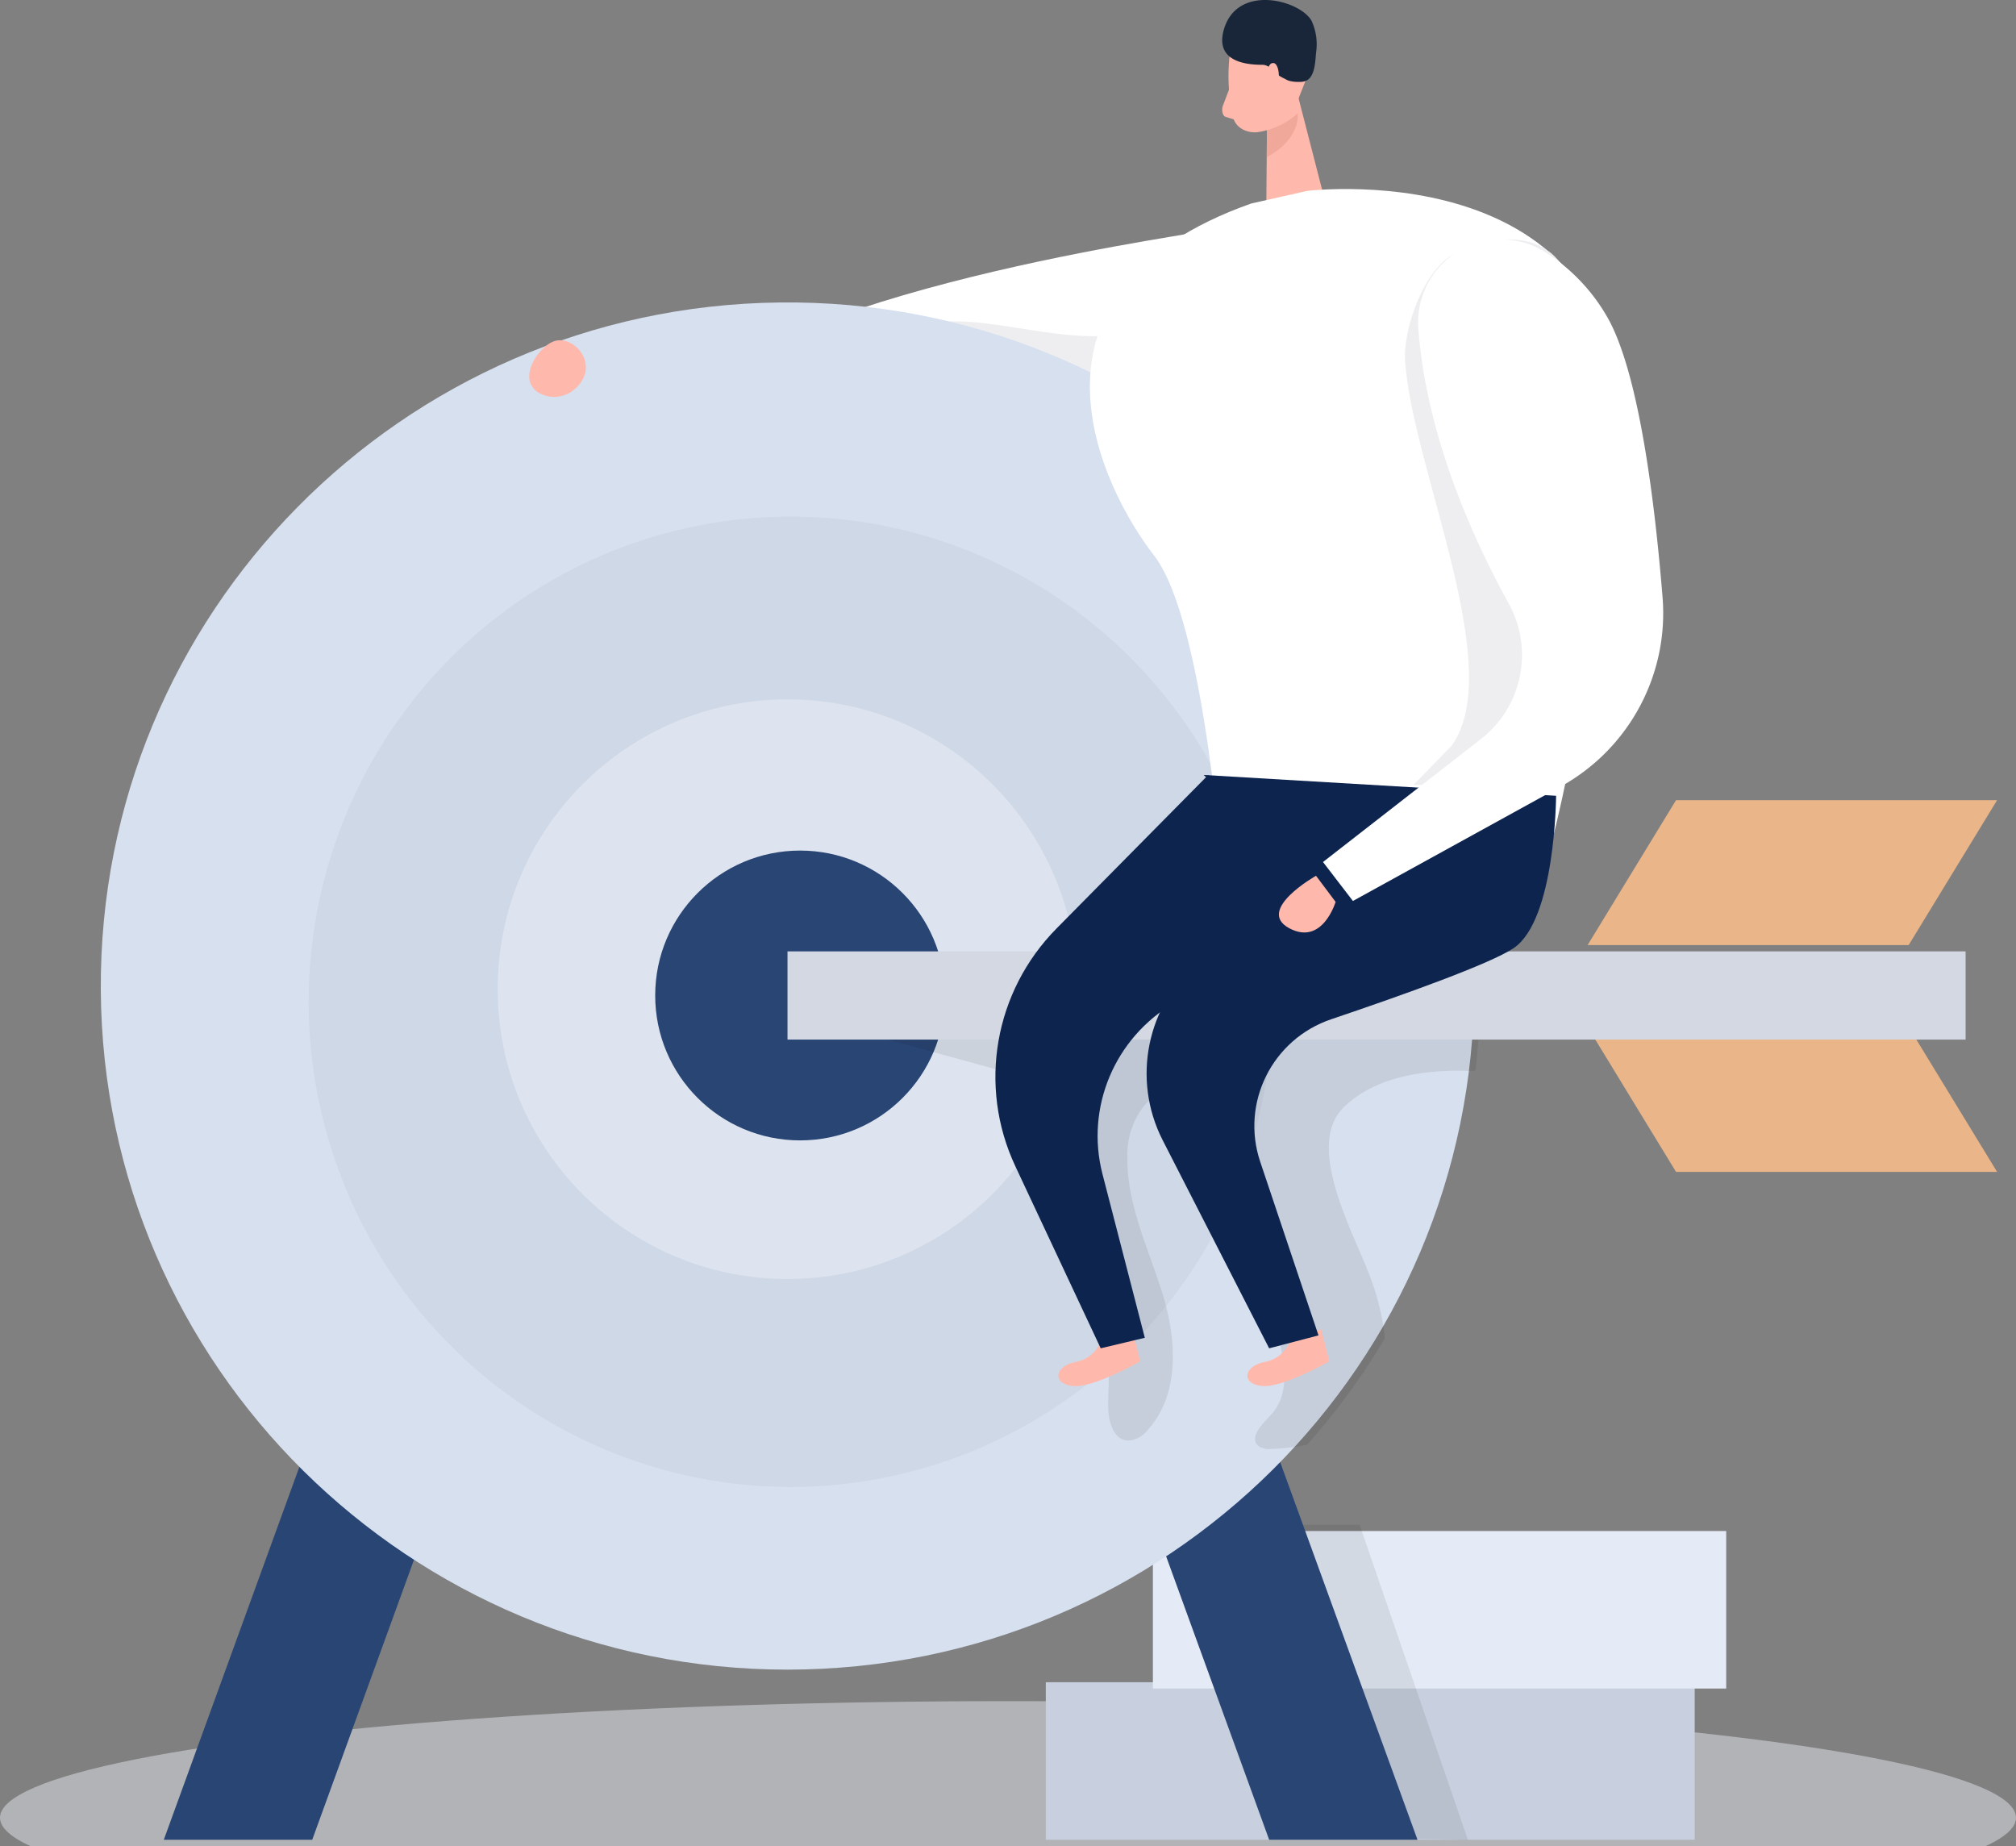 <svg width="320" height="293" viewBox="0 0 320 293" xmlns="http://www.w3.org/2000/svg">
    <rect x="0" y="0" width="320" height="293" fill="#808080" stroke="none"/>
    <g fill-rule="nonzero" fill="none">
        <ellipse fill="#EFF2F8" opacity=".45" cx="160" cy="288.5" rx="160" ry="18.5"/>
        <path fill="#EAB588" d="M302.963 150H252l14.037-23H317zM302.963 163H252l14.037 23H317z"/>
        <path fill="#C8D0DF" d="M166 267h103v25H166z"/>
        <path fill="#E5EBF6" d="M183 243h91v25h-91z"/>
        <path fill="#000" opacity=".08" d="m233 292-17.184-50H197l11.17 49.503 24.125.497"/>
        <path d="M189 37c-.824.456-73.458 10.158-83.224 30.802-9.766 20.643 75.875 6.425 75.875 6.425L189 37z" fill="#FFF"/>
        <path d="M179.882 52.74c-10.986 2.395-22.554-3.026-32.417-1.446C133.712 56.225 182 72 182 72l-2.118-19.26z" fill="#EEEEF0"/>
        <path fill="#294574" d="M49.56 292H26l41.453-114H91zM225 292h-23.547l-28.314-77.884L160 178h23.547l9.618 26.438 17.421 47.94z"/>
        <path d="M234 156.5c-.008 59.914-48.8 108.485-108.995 108.5C65.057 265 16.36 216.815 16 157.148 15.644 97.48 63.76 48.722 123.704 48.008 183.648 47.294 232.923 94.89 234 154.55v1.95z" fill="#D7E0EF"/>
        <ellipse fill="#C8D0DF" opacity=".5" cx="125.5" cy="159" rx="76.5" ry="77"/>
        <circle fill="#E6EBF5" opacity=".602" cx="125" cy="157" r="46"/>
        <circle fill="#294574" cx="127" cy="158" r="23"/>
        <path d="M234.944 157.315a106.78 106.78 0 0 1-.745 12.618 24.46 24.46 0 0 1-2.474 0c-6.577 0-13.618 1.197-18.354 5.732-6.493 6.22 1.743 20.383 4.216 27.283a38.545 38.545 0 0 1 2.235 9.46 108.296 108.296 0 0 1-12.34 16.89c-1.852.378-3.732.601-5.621.669a3.075 3.075 0 0 1-2.122-.46c-1.532-1.39.618-3.478 2.01-4.966 3.232-3.45 2.136-8.918.828-13.454a21823.79 21823.79 0 0 0-8.797-30.524c-.773-2.7-1.785-5.69-4.287-6.957-2.777-1.188-6.013-.397-7.912 1.934a12.506 12.506 0 0 0-2.628 8.111c-.127 7.541 3.4 14.609 5.621 21.83 2.22 7.22 2.699 15.901-2.417 21.494a4.144 4.144 0 0 1-3.176 1.67c-2.305-.167-3.064-3.117-3.078-5.398 0-5.663.717-11.367-.14-16.96-1.827-11.909-10.836-22.455-9.965-34.461l-28.965-7.945c-2.91-.793-6.563-2.782-5.706-5.676.703-2.323 3.78-2.782 6.24-2.782l50.89.361 25.901.181c7.027 0 13.801-1.614 20.842-.668-.056.71-.056 1.364-.056 2.018z" fill="#000" opacity=".08"/>
        <path fill="#D3D8E2" d="M125 151h187v14H125z"/>
        <path d="M175.018 212.222s-.78 3.261-4.22 3.93c-3.439.668-3.814 3.457-.534 3.826 3.28.368 10.736-3.919 10.736-3.919L179.7 211l-4.682 1.222zM205.026 212.222s-.782 3.261-4.224 3.93c-3.443.668-3.82 3.457-.536 3.826 3.284.368 10.734-3.919 10.734-3.919L209.713 211l-4.687 1.222zM195.1 9.651c-.26 3.1-.015 6.214.726 9.26.24.728.825 1.347 1.624 1.72a4.119 4.119 0 0 0 2.63.265c2.93-.51 5.222-2.385 5.85-4.79l1.95-4.947c.506-2.075-.62-4.189-2.82-5.292-3.9-2.288-9.879.292-9.96 3.784z" fill="#FFB9AC"/>
        <path fill="#FFB9AC" d="M205.195 12 210 30.656 201 33l.12-14.512zM195.165 14l-1.053 2.767a1.966 1.966 0 0 0-.065 1.084c.081.358.256.616.464.682L196 19l-.835-5z"/>
        <path d="M201.128 20.67c1.88-.561 3.547-1.48 4.847-2.67 0 0 .679 3.919-4.975 7l.128-4.33z" fill="#CE8172" opacity=".31"/>
        <path d="M203.957 12.513c.184.113.378.209.578.285.537.154 1.094.22 1.65.194.399.032.8-.035 1.17-.194 1.41-.689 1.41-3.144 1.551-4.492a8.875 8.875 0 0 0-.733-5.03c-1.918-3.309-11.887-5.899-13.932 1.497-1.298 4.686 2.919 5.524 6.134 5.51 1.072 0 1.805 1.047 2.623 1.706.308.198.628.373.959.524z" fill="#192639"/>
        <path d="M201 12.824s0-2.999 1.169-2.816c1.168.183 1.168 4.535-.406 4.992L201 12.824z" fill="#FFB9AC"/>
        <path d="m198.612 32.298 8.895-2.003s56.046-6.908 48.856 46.158c-6.75 49.833-11.685 62.848-11.685 62.848L194.172 141s-2.75-42.235-10.997-52.845c-8.248-10.61-24.03-41.903 15.437-55.857z" fill="#FFF"/>
        <path d="m191.782 123-24.052 24.34c-9.914 10.021-12.527 25.047-6.566 37.76l13.552 28.9 7-1.672-6.72-25.985c-2.73-10.564 1.93-21.64 11.438-27.186L214 143.055 191.782 123z" fill="#0D244E"/>
        <path d="M191.062 123 247 126.304s-.097 19.728-6.752 24.189c-3.694 2.478-17.405 7.379-28.889 11.261-9.412 3.15-14.478 13.294-11.317 22.66l9.242 27.535-7.831 2.051-16.907-33.04c-4.946-9.703-2.521-21.517 5.852-28.512l16.866-14.043L191.062 123z" fill="#0D244E"/>
        <path d="M223.029 57.423c-.371-5.095 2.913-14.296 7.377-16.852 4.464-2.556 10.794-3.786 15.065-.923 4.121 2.696 3.315 6.847 5.695 11.134 4.921 9.037 7.453 29.112 8.726 44.677 1.036 12.509-5.421 24.459-16.504 30.541l-10.917-1.426h-8.102l6.037-6.195c8.812-12.193-6.119-43.85-7.377-60.956z" fill="#EEEEF0"/>
        <path d="M225.131 52.085a13.13 13.13 0 0 1 6.551-12.322 13.213 13.213 0 0 1 13.98.494 29.75 29.75 0 0 1 9.69 10.476c4.818 8.902 7.296 28.68 8.542 44.015 1.014 12.323-5.307 24.096-16.156 30.088L214.748 143 210 136.817l25.03-19.489c6.562-5.089 8.465-14.165 4.499-21.449-5.87-10.613-13.166-26.941-14.398-43.794z" fill="#FFF"/>
        <path d="M208.89 139s-9.598 5.402-4.29 8.301c5.307 2.899 7.4-4.156 7.4-4.156L208.89 139zM84.21 60.875c.31.684.82 1.229 1.446 1.547 2.184 1.154 4.792.542 6.371-1.496.435-.533.742-1.179.896-1.878.596-2.876-2.377-5.65-4.845-4.934-2.158.64-4.855 4.333-3.868 6.761z" fill="#FFB9AC"/>
    </g>
</svg>
